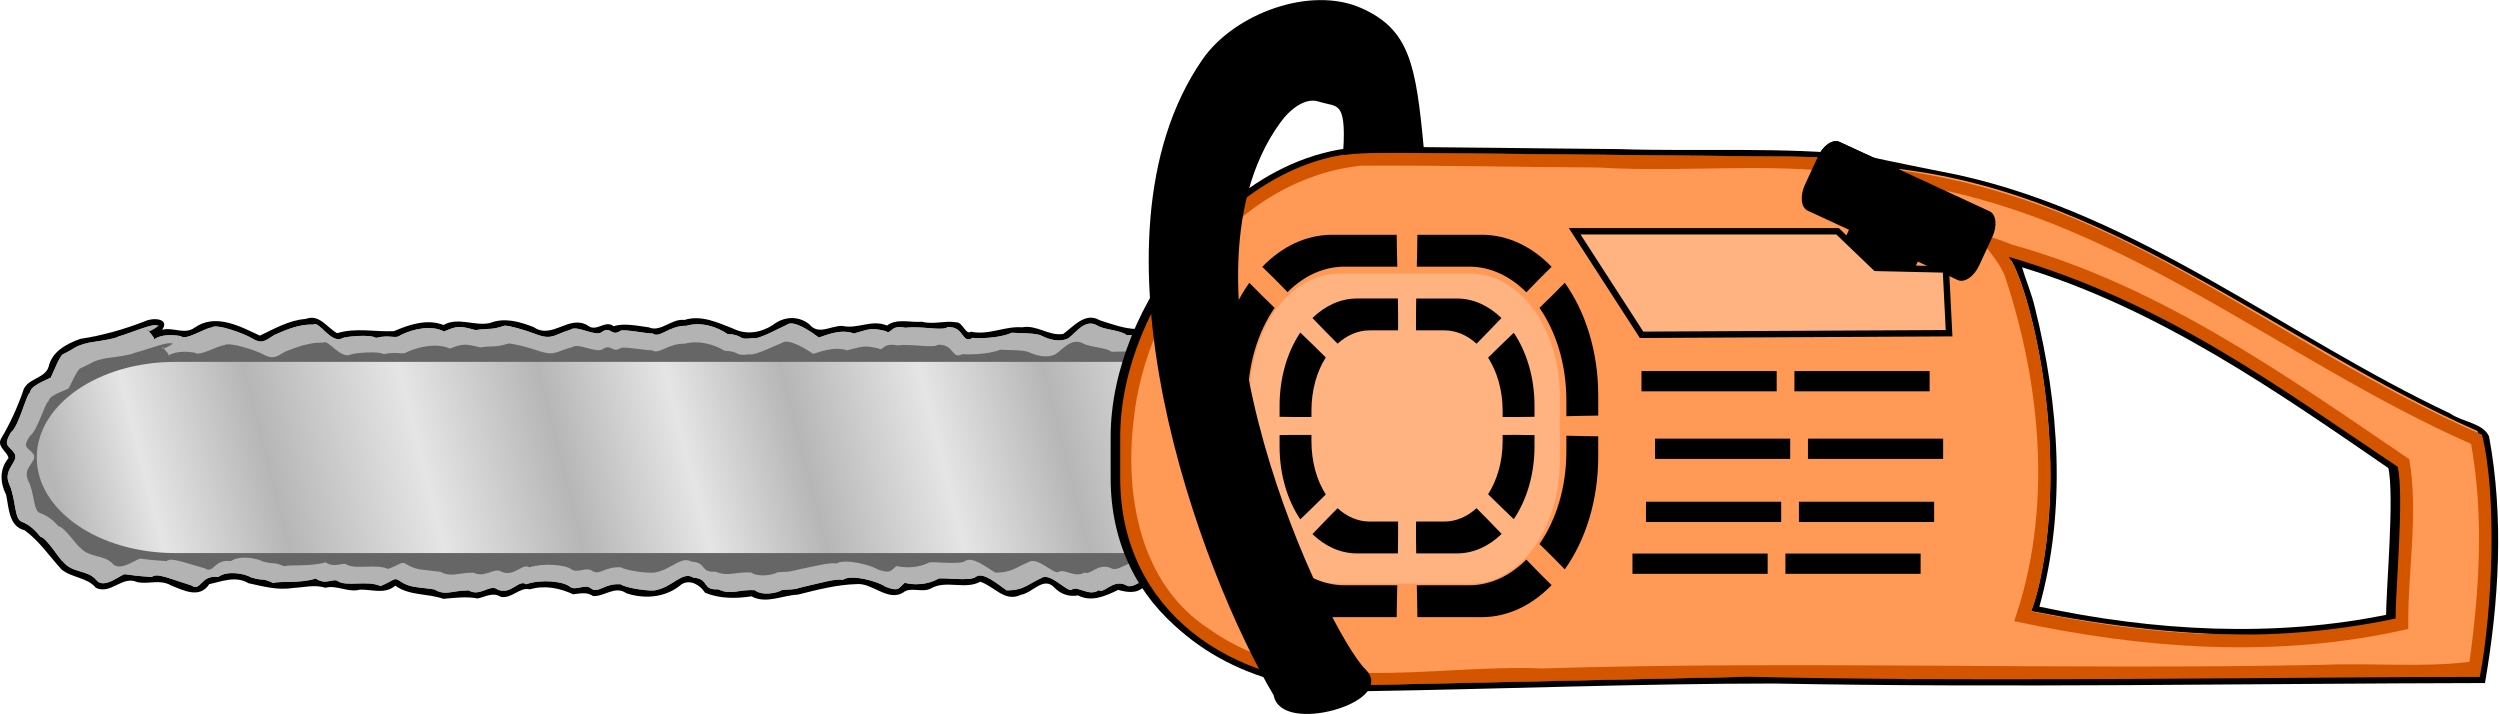 <?xml version="1.0" encoding="UTF-8" standalone="no"?>
<!-- Created with Inkscape (http://www.inkscape.org/) -->

<svg
   xmlns:dc="http://purl.org/dc/elements/1.1/"
   xmlns:cc="http://creativecommons.org/ns#"
   xmlns:rdf="http://www.w3.org/1999/02/22-rdf-syntax-ns#"
   xmlns:svg="http://www.w3.org/2000/svg"
   xmlns="http://www.w3.org/2000/svg"
   xmlns:xlink="http://www.w3.org/1999/xlink"
   xmlns:sodipodi="http://sodipodi.sourceforge.net/DTD/sodipodi-0.dtd"
   xmlns:inkscape="http://www.inkscape.org/namespaces/inkscape"
   width="392.293"
   height="112.039"
   id="svg2"
   version="1.1"
   inkscape:version="0.48.4 r9939"
   sodipodi:docname="chainsaw.svg">
  <sodipodi:namedview
     id="base"
     pagecolor="#ffffff"
     bordercolor="#666666"
     borderopacity="1.0"
     inkscape:pageopacity="0.0"
     inkscape:pageshadow="2"
     inkscape:zoom="0.70710678"
     inkscape:cx="224.99658"
     inkscape:cy="-25.375845"
     inkscape:document-units="px"
     inkscape:current-layer="layer1"
     showgrid="false"
     fit-margin-top="0"
     fit-margin-left="0"
     fit-margin-right="0"
     fit-margin-bottom="0"
     inkscape:window-width="1366"
     inkscape:window-height="705"
     inkscape:window-x="-8"
     inkscape:window-y="-8"
     inkscape:window-maximized="1"
     inkscape:snap-grids="false">
    <inkscape:grid
       type="xygrid"
       id="grid4724"
       empspacing="5"
       visible="true"
       enabled="true"
       snapvisiblegridlinesonly="true"
       originx="189.341px"
       originy="0.252px" />
  </sodipodi:namedview>
  <defs
     id="defs4">
    <linearGradient
       id="linearGradient5012">
      <stop
         style="stop-color:#b6b6b6;stop-opacity:1;"
         offset="0"
         id="stop5014" />
      <stop
         id="stop5034"
         offset="0.081"
         style="stop-color:#e6e6e6;stop-opacity:0.996;" />
      <stop
         id="stop5032"
         offset="0.189"
         style="stop-color:#b6b6b6;stop-opacity:1;" />
      <stop
         id="stop5030"
         offset="0.323"
         style="stop-color:#e6e6e6;stop-opacity:0.996;" />
      <stop
         id="stop5028"
         offset="0.443"
         style="stop-color:#b6b6b6;stop-opacity:1;" />
      <stop
         id="stop5026"
         offset="0.552"
         style="stop-color:#e6e6e6;stop-opacity:0.996;" />
      <stop
         id="stop5024"
         offset="0.653"
         style="stop-color:#b6b6b6;stop-opacity:1;" />
      <stop
         id="stop5022"
         offset="0.772"
         style="stop-color:#e6e6e6;stop-opacity:0.996;" />
      <stop
         id="stop5020"
         offset="0.879"
         style="stop-color:#b6b6b6;stop-opacity:1;" />
      <stop
         style="stop-color:#e6e6e6;stop-opacity:0.996;"
         offset="1"
         id="stop5016" />
    </linearGradient>
    <linearGradient
       id="linearGradient3909">
      <stop
         id="stop3911"
         offset="0"
         style="stop-color:#ffffff;stop-opacity:1;" />
      <stop
         id="stop3913"
         offset="1"
         style="stop-color:#aaf0ff;stop-opacity:1;" />
    </linearGradient>
    <clipPath
       id="clipPath3952"
       clipPathUnits="userSpaceOnUse">
      <rect
         style="fill:#d45500;fill-opacity:1;fill-rule:evenodd;stroke:#000000;stroke-width:3;stroke-linejoin:miter;stroke-miterlimit:4;stroke-opacity:1;stroke-dasharray:none"
         id="rect3954"
         width="360"
         height="360"
         x="168.571"
         y="235.219"
         rx="180"
         ry="180" />
    </clipPath>
    <clipPath
       id="clipPath3956"
       clipPathUnits="userSpaceOnUse">
      <rect
         style="fill:#d45500;fill-opacity:1;fill-rule:evenodd;stroke:#000000;stroke-width:3;stroke-linejoin:miter;stroke-miterlimit:4;stroke-opacity:1;stroke-dasharray:none"
         id="rect3958"
         width="360"
         height="360"
         x="168.571"
         y="235.219"
         rx="180"
         ry="180" />
    </clipPath>
    <clipPath
       id="clipPath3960"
       clipPathUnits="userSpaceOnUse">
      <rect
         style="fill:#d45500;fill-opacity:1;fill-rule:evenodd;stroke:#000000;stroke-width:3;stroke-linejoin:miter;stroke-miterlimit:4;stroke-opacity:1;stroke-dasharray:none"
         id="rect3962"
         width="360"
         height="360"
         x="168.571"
         y="235.219"
         rx="180"
         ry="180" />
    </clipPath>
    <clipPath
       id="clipPath3964"
       clipPathUnits="userSpaceOnUse">
      <rect
         style="fill:#d45500;fill-opacity:1;fill-rule:evenodd;stroke:#000000;stroke-width:3;stroke-linejoin:miter;stroke-miterlimit:4;stroke-opacity:1;stroke-dasharray:none"
         id="rect3966"
         width="360"
         height="360"
         x="168.571"
         y="235.219"
         rx="180"
         ry="180" />
    </clipPath>
    <filter
       inkscape:collect="always"
       id="filter4718"
       x="-0.168"
       width="1.336"
       y="-0.168"
       height="1.336"
       color-interpolation-filters="sRGB">
      <feGaussianBlur
         inkscape:collect="always"
         stdDeviation="4.45"
         id="feGaussianBlur4720" />
    </filter>
    <filter
       inkscape:collect="always"
       id="filter4847"
       color-interpolation-filters="sRGB">
      <feGaussianBlur
         inkscape:collect="always"
         stdDeviation="0.958"
         id="feGaussianBlur4849" />
    </filter>
    <linearGradient
       inkscape:collect="always"
       xlink:href="#linearGradient5012"
       id="linearGradient5018"
       x1="127.944"
       y1="441.757"
       x2="298.944"
       y2="398.757"
       gradientUnits="userSpaceOnUse" />
    <filter
       inkscape:collect="always"
       id="filter5048">
      <feGaussianBlur
         inkscape:collect="always"
         stdDeviation="1.455"
         id="feGaussianBlur5050" />
    </filter>
  </defs>
  <g
     transform="translate(-114.944,-347.718)"
     id="layer1"
     inkscape:groupmode="layer"
     inkscape:label="Layer 1">
    <path
       style="fill:#000000;stroke:none"
       d="m 328.818,370.753 c -14.052,0.783 -25.653,11.057 -32.462,22.713 -1.105,1.896 -2.077,3.859 -2.938,5.876 -2.014,0.003 -4.026,-0.779 -5.919,-1.374 -2.246,-1.352 -4.131,1.023 -5.715,2.149 -2.211,0.391 -4.153,-1.489 -6.475,-1.038 -2.7,-0.214 -5.219,1.288 -7.995,0.687 -0.886,0.563 -1.253,-1.522 -2.353,-1.476 -1.753,-0.297 -3.502,0.394 -5.364,-0.088 -1.805,0.17 -3.936,-0.579 -5.466,0.599 -2.382,-1.018 -4.639,0.605 -7.001,0.059 -1.907,-0.044 -3.722,1.525 -5.218,-0.278 -1.749,-1.379 -4.031,-1.208 -5.729,0.161 -1.931,1.218 -4.157,1.545 -6.183,0.541 -2.367,-0.922 -5.022,-2.203 -7.659,-1.359 -2.039,-0.257 -3.692,1.983 -5.598,1.155 -1.805,-0.236 -3.856,-0.7 -5.51,-0.175 -1.403,-1.068 -2.677,1.048 -4.122,-0.146 -2.913,-1.678 -5.551,2.26 -8.39,0.307 -2.243,-0.892 -4.639,-1.564 -6.899,-0.658 -2.442,0.528 -4.976,-1 -7.293,0.307 -2.552,-1.017 -5.398,-0.059 -7.761,0.965 -2.967,0.146 -6.029,-0.589 -8.916,0.322 -1.607,-0.868 -2.775,-3.058 -4.94,-2.236 -2.611,0.186 -4.923,1.55 -7.191,2.616 -3.11,-1.459 -6.957,-3.555 -10.233,-1.253 -1.587,1.171 -3.392,-0.14 -5.099,0.347 1.252,-1.796 -1.425,-1.969 -2.675,-1.359 -3.286,1.275 -6.675,2.253 -10.187,2.777 -2.164,0.797 -4.422,1.954 -4.969,4.429 -0.609,1.875 -3.523,1.738 -4.034,3.888 -0.903,2.571 -2.045,5.048 -3.406,7.323 -0.735,1.312 1.087,2.126 1.155,3.084 -1.433,1.67 -1.326,3.9 -0.365,5.744 0.442,2.051 0.393,4.946 2.909,5.569 2.275,1.661 3.828,4.002 5.773,6.139 1.621,1.342 4.039,1.222 5.408,2.894 2.359,1.113 4.141,-2 6.502,-0.893 1.928,0.365 3.47,-0.507 5.298,0.515 1.993,0.805 4.49,2.103 5.987,-0.206 1.95,-0.406 4.121,-1.363 6.139,-0.146 2.394,0.513 4.543,1.14 7.059,0.745 1.766,-0.097 3.344,-0.559 5.028,-0.029 1.817,-0.482 3.516,0.809 5.437,0.292 2.025,-0.023 3.853,0.761 5.525,-0.614 2.214,1.602 5.119,1.186 7.542,2.061 1.841,-0.163 3.607,-0.401 5.408,-0.058 1.28,-0.304 2.381,-1.029 3.61,-0.248 1.747,0.309 2.998,-1.598 4.56,-1.184 2.32,-0.689 4.71,-0.198 6.782,0.775 1.156,-0.118 2.133,-0.406 3.142,0.278 1.742,0.116 3.454,-1.701 5.218,-0.438 2.983,0.98 6.255,0.664 8.682,-1.418 1.338,-0.815 2.908,0.131 3.654,1.33 2.301,0.962 4.842,0.942 7.293,0.57 2.312,1.253 4.866,-0.176 7.264,-0.263 3.111,-0.781 6.124,-1.565 9.164,-1.652 2.526,-0.284 4.957,2.834 7.41,1.301 1.101,-0.945 3.035,0.138 4.385,-0.658 2.335,-1.315 5.342,0.276 7.673,-1.023 2.214,0.716 3.847,3.289 6.402,2.046 1.818,-0.284 3.532,-2.967 5.247,-1.111 1.036,1.065 2.353,1.466 3.698,1.213 2.12,1.12 4.41,0.061 6.285,-0.862 1.343,0.349 2.809,0.659 4.019,-0.438 7.244,11.703 21.592,16.857 34.947,16.33 21.281,-0.338 42.562,-1.188 63.842,-1.203 37.224,0.704 74.454,-0.004 111.681,-0.073 2.198,-12.718 2.994,-25.952 0.643,-38.688 -0.934,-2.119 -4.2,-2.271 -6.103,-3.609 -25.84,-12.188 -48.781,-31.161 -77.2,-37.43 -4.958,-0.989 -9.916,-1.982 -14.857,-3.056 -12.718,-1.402 -25.588,-0.583 -38.366,-1.004 -13.393,-0.102 -26.788,-0.327 -40.18,-0.355 z m 103.422,18.913 c 21.404,6.485 39.965,19.436 58.157,31.965 0.781,7.427 -0.29,14.97 -0.424,22.435 -18.091,3.806 -37.19,2.672 -55.014,-1.155 4.277,-15.262 3.105,-31.703 -0.702,-46.932 -0.457,-2.038 -1.584,-4.753 -2.017,-6.314 z"
       id="path5003"
       inkscape:connector-curvature="0" />
    <path
       style="fill:#000000;stroke:none"
       d="m 107.807,13.157 c 35.263,5.236 56.333,21.701 79.089,36.872 1.021,4.694 -0.346,19.056 -0.346,23.832 -25.273,5.295 -47.613,1.588 -72.264,-4.575 -0.303,4.825 -39.957,10.9 -41.571,13.321 35.341,1.456 94.87,0.398 127.068,0.398 1.996,-10.413 2.75,-28.45 0.361,-38.005 C 162.17,28.337 138.956,2.429 93.286,2.429 94.476,3.619 106.616,11.966 107.807,13.157 z"
       id="path4726"
       inkscape:connector-curvature="0"
       transform="translate(304.286,370.934)"
       sodipodi:nodetypes="ccccccccc" />
    <path
       style="fill:#ff9955;stroke:none;filter:url(#filter4847)"
       d="m 406.973,375.09 c 4.183,3.777 8.845,6.198 14.531,6.469 27.042,5.143 50.207,20.776 72.5,36.219 1.494,8.822 -0.344,17.805 -0.156,26.688 -24.287,5.732 -49.733,1.943 -73.469,-3.812 -8.89,5.711 -20.142,6.367 -30.156,9.281 37.725,0.78 75.459,0.112 113.188,0 1.583,-11.352 2.314,-23.16 0.312,-34.562 -31.41,-13.859 -58.655,-38.671 -94.087,-41.458 -1.797,0.163 -7.711,-1.675 -2.663,1.177 z"
       id="path4839"
       inkscape:connector-curvature="0" />
    <path
       style="fill:#b3b3b3;fill-opacity:1;fill-rule:evenodd;stroke:none"
       d="m 139.128,400.759 c -0.451,0.957 0.238,-0.99 4.186,-0.302 0.72,0.795 3.897,-1.326 4.798,-1.33 0.766,-0.723 5.22,1.006 6.158,1.565 1.723,1.057 2.155,0.627 3.75,-0.433 0.591,-0.173 3.365,-1.733 6.078,-1.599 0.879,-0.75 2.828,3.169 4.607,2.1 0.631,-0.244 4.361,-0.613 5.222,-0.021 2.448,-0.591 2.957,0.281 3.915,-0.454 2.016,-0.985 4.818,-1.578 6.783,-0.55 2.121,-0.932 2.474,-0.876 4.94,-0.22 2.568,-0.371 2.185,0.075 4.553,-0.693 0.634,-0.041 2.945,0.58 5.209,1.439 2.286,0.816 2.668,-0.08 5.086,-0.783 1.028,-0.848 3.956,1.162 4.963,0.349 1.478,-1.058 1.465,0.835 2.963,-0.224 0.672,-0.245 4.345,0.522 5.004,0.434 1.067,0.873 2.626,-1.263 5.276,-1.189 2.395,-0.716 4.993,0.228 6.481,1.286 2.647,0.108 1.446,1.028 4.022,0.627 0.714,0.363 4.624,-1.813 5.302,-2.084 0.998,-0.805 3.641,0.976 5.001,2.004 0.669,-0.14 3.261,-1.477 5.515,-0.63 2.447,-0.666 2.544,-0.972 5.009,-0.371 0.889,0.675 0.599,-1.086 3.086,-0.527 2.625,-0.318 5.765,0.557 6.614,-0.113 2.668,-0.122 2.17,2.755 3.915,1.69 0.684,0.096 4.08,0.145 6.166,-0.804 0.69,0.098 3.961,-0.007 4.697,0.506 2.012,1.017 3.536,0.744 4.219,0.329 1.231,-0.944 2.546,-3.011 4.445,-1.99 0.966,0.703 3.738,0.735 4.654,1.539 2.743,-0.081 4.316,0.003 6.758,-0.484 1.089,-0.764 2.581,-0.105 3.791,0.919 2.773,0.524 4.733,-2.884 5.494,-2.052 4.151,0.262 2.991,0.74 3.696,1.5 1.971,0.986 3.815,-0.287 5.754,0.935 0.63,0.684 3.616,-1.491 4.041,-0.851 0.521,0.289 4.323,3.737 5.283,3.549 1.927,1.742 1.517,1.343 2.186,3.404 0.7,2.099 4.049,3.165 4.136,3.806 1.227,0.402 -0.199,2.986 1.252,4.626 1.032,2.433 0.854,2.159 1.684,4.444 0.298,2.711 -0.163,3.683 -0.512,4.178 -0.299,2.634 -2.588,3.539 -3.773,3.924 -0.149,0.573 -1.018,3.266 -1.876,3.387 -0.258,0.532 -4.165,1.699 -4.831,3.331 -1.592,-0.204 -3.58,1.722 -4.34,3.026 -0.93,-0.393 -2.72,0.093 -3.391,-0.127 -0.545,0.627 -5.143,1.624 -5.723,1.585 0.231,-1.043 -0.97,0.198 -3.236,0.63 -1.801,-0.978 -2.807,-1.271 -5.572,-1.81 -2.145,-0.824 -4.442,-0.653 -5.713,0.263 -1.844,-1.026 -3.952,1.991 -5.269,1.022 -2.042,-0.949 -3.347,1.41 -4.235,0.816 -1.599,1.072 -3.277,-0.796 -4.24,-0.076 -0.699,0.452 -3.407,-2.833 -4.795,-1.812 -2.088,0.944 -2.732,1.932 -5.418,1.916 -1.523,-1.067 -3.741,-2.985 -4.852,-2.103 -0.881,0.716 -5.19,0.035 -5.89,0.275 -0.733,0.474 -2.75,1.247 -5.245,0.642 -0.931,0.763 -0.835,1.485 -3.06,0.595 -0.897,-0.722 -5.345,-2.056 -6.7,-1.036 -0.698,-0.36 -4.406,0.701 -5.073,0.821 -2.506,0.541 -1.721,0.641 -4.375,0.729 -0.754,0.486 -3.125,0.996 -4.306,0.052 -2.635,-0.168 -3.681,0.828 -5.756,-0.144 -2.638,0.166 -1.288,-1.638 -3.921,-1.836 -1.634,-1.072 -3.248,1.452 -5.783,1.945 -0.694,0.296 -4.761,-0.274 -5.593,-0.897 -2.641,-0.199 -3.524,1.566 -4.689,0.625 -0.961,-0.766 -2.366,0.511 -3.319,-0.268 -1.051,-0.849 -4.564,-1.175 -6.848,-0.357 -1.077,-0.866 -2.401,1.774 -4.476,0.811 -1.155,-0.919 -2.763,1.217 -4.512,0.152 -2.674,-0.008 -3.598,0.902 -5.395,-0.154 -2.603,-0.411 -3.819,-0.222 -5.366,-1.291 -0.949,-0.725 -0.926,-0.134 -3.083,0.766 -2.08,-0.989 -5.435,0.197 -6.79,-0.841 -0.761,-0.353 -1.862,0.718 -3.383,-0.351 -2.366,0.819 -5.975,0.358 -6.61,0.715 -2.229,-0.939 -1.185,-0.217 -3.523,-0.879 -0.972,-0.616 -3.764,-1.138 -5.145,-0.074 -2.837,-0.377 -2.703,2.39 -4.227,1.327 -3.392,-1.048 -5.489,-2.056 -6.209,-1.311 -0.582,-0.09 -1.711,-0.067 -4.192,-0.446 -0.574,-0.078 -3.306,2.489 -4.531,0.895 -1.375,-1.633 -3.697,-1.003 -5.214,-2.87 -0.513,-0.289 -2.633,-3.848 -3.538,-3.895 -0.37,-0.481 -1.465,-1.837 -2.912,-2.352 -1.239,-0.408 -0.899,-3.56 -2.003,-5.948 -1.043,-2.425 1.736,-3.547 0.791,-4.883 -0.911,-1.246 -1.774,-1.031 -0.508,-3.212 1.263,-0.944 2.38,-5.939 3.021,-6.288 0.024,-0.724 1.084,-1.322 3.227,-2.3 0.279,-0.498 1.378,-3.372 1.89,-3.661 2.27,-1.074 1.704,-1.263 4.191,-1.841 2.405,-0.355 3.992,-0.615 4.55,-0.945 2.394,-0.717 5.446,-2.122 6.101,-1.712 0.91,-0.444 -1.831,1.611 -1.542,0.584"
       id="rect3979"
       inkscape:connector-curvature="0" />
    <path
       inkscape:connector-curvature="0"
       id="path4624"
       d="m 141.416,403.308 c -0.437,0.828 0.231,-0.857 4.059,-0.261 0.698,0.688 3.779,-1.147 4.652,-1.151 0.743,-0.625 5.061,0.87 5.97,1.354 1.67,0.914 2.089,0.542 3.636,-0.375 0.573,-0.15 3.262,-1.499 5.893,-1.384 0.853,-0.649 2.742,2.742 4.466,1.817 0.612,-0.211 4.228,-0.531 5.063,-0.018 2.374,-0.511 2.867,0.243 3.796,-0.393 1.955,-0.852 4.672,-1.365 6.576,-0.476 2.056,-0.806 2.399,-0.758 4.79,-0.19 2.49,-0.321 2.118,0.065 4.414,-0.6 0.615,-0.035 2.855,0.502 5.051,1.245 2.216,0.706 2.587,-0.069 4.931,-0.678 0.996,-0.733 3.835,1.005 4.812,0.302 1.433,-0.915 1.42,0.722 2.873,-0.194 0.652,-0.212 4.213,0.451 4.851,0.376 1.035,0.755 2.546,-1.093 5.116,-1.029 2.322,-0.619 4.841,0.197 6.284,1.112 2.567,0.094 1.402,0.889 3.899,0.543 0.692,0.314 4.483,-1.568 5.141,-1.803 0.967,-0.697 3.53,0.844 4.849,1.734 0.649,-0.121 3.162,-1.278 5.347,-0.545 2.372,-0.576 2.467,-0.841 4.857,-0.321 0.862,0.584 0.581,-0.94 2.992,-0.456 2.545,-0.275 5.589,0.482 6.413,-0.098 2.586,-0.106 2.104,2.384 3.796,1.463 0.663,0.083 3.956,0.125 5.978,-0.695 0.669,0.084 3.84,-0.006 4.554,0.438 1.951,0.879 3.429,0.643 4.091,0.284 1.194,-0.817 2.468,-2.605 4.31,-1.721 0.936,0.608 3.624,0.636 4.513,1.332 2.66,-0.07 4.184,0.003 6.552,-0.419 1.056,-0.661 2.502,-0.091 3.675,0.796 2.689,0.453 4.589,-2.496 5.327,-1.775 4.025,0.227 2.9,0.64 3.583,1.298 1.911,0.853 3.699,-0.249 5.579,0.809 0.611,0.592 3.506,-1.29 3.918,-0.736 0.505,0.25 4.191,3.233 5.122,3.071 1.869,1.507 1.471,1.162 2.12,2.945 0.678,1.816 3.925,2.738 4.01,3.293 1.189,0.348 -0.193,2.584 1.214,4.002 1.001,2.105 0.828,1.868 1.633,3.845 0.289,2.346 -0.158,3.186 -0.497,3.615 -0.29,2.279 -2.509,3.062 -3.658,3.395 -0.145,0.496 -0.987,2.826 -1.819,2.931 -0.25,0.46 -4.038,1.47 -4.684,2.882 -1.544,-0.177 -3.471,1.49 -4.208,2.618 -0.901,-0.34 -2.637,0.081 -3.288,-0.11 -0.528,0.543 -4.987,1.405 -5.549,1.371 0.224,-0.903 -0.941,0.171 -3.137,0.545 -1.746,-0.846 -2.722,-1.1 -5.402,-1.566 -2.08,-0.713 -4.307,-0.565 -5.539,0.228 -1.787,-0.887 -3.831,1.723 -5.108,0.885 -1.98,-0.821 -3.245,1.22 -4.106,0.706 -1.55,0.928 -3.177,-0.688 -4.111,-0.066 -0.677,0.391 -3.303,-2.451 -4.649,-1.568 -2.024,0.817 -2.649,1.672 -5.253,1.658 -1.477,-0.923 -3.627,-2.583 -4.704,-1.82 -0.854,0.619 -5.032,0.03 -5.711,0.238 -0.711,0.411 -2.666,1.079 -5.086,0.555 -0.903,0.661 -0.81,1.285 -2.967,0.515 -0.87,-0.624 -5.182,-1.779 -6.496,-0.896 -0.677,-0.311 -4.272,0.607 -4.919,0.711 -2.43,0.468 -1.669,0.555 -4.242,0.631 -0.731,0.421 -3.03,0.862 -4.175,0.045 -2.555,-0.145 -3.569,0.716 -5.581,-0.124 -2.558,0.144 -1.249,-1.417 -3.801,-1.588 -1.584,-0.928 -3.149,1.256 -5.607,1.683 -0.673,0.256 -4.616,-0.237 -5.422,-0.776 -2.56,-0.172 -3.417,1.355 -4.546,0.541 -0.931,-0.663 -2.294,0.442 -3.218,-0.232 -1.019,-0.734 -4.425,-1.017 -6.639,-0.309 -1.044,-0.749 -2.328,1.535 -4.339,0.702 -1.12,-0.795 -2.679,1.053 -4.374,0.132 -2.593,-0.007 -3.488,0.78 -5.231,-0.134 -2.524,-0.356 -3.703,-0.192 -5.202,-1.117 -0.92,-0.627 -0.898,-0.116 -2.989,0.662 -2.017,-0.856 -5.269,0.17 -6.583,-0.728 -0.738,-0.305 -1.806,0.621 -3.28,-0.304 -2.294,0.709 -5.793,0.31 -6.409,0.619 -2.161,-0.812 -1.149,-0.187 -3.416,-0.76 -0.943,-0.533 -3.649,-0.985 -4.988,-0.064 -2.751,-0.326 -2.62,2.068 -4.098,1.148 -3.289,-0.907 -5.322,-1.779 -6.02,-1.134 -0.565,-0.078 -1.659,-0.058 -4.064,-0.386 -0.557,-0.067 -3.205,2.153 -4.393,0.774 -1.333,-1.413 -3.584,-0.868 -5.055,-2.483 -0.497,-0.25 -2.553,-3.329 -3.431,-3.37 -0.359,-0.416 -1.421,-1.59 -2.823,-2.035 -1.201,-0.353 -0.872,-3.08 -1.942,-5.146 -1.012,-2.098 1.683,-3.069 0.767,-4.225 -0.884,-1.078 -1.72,-0.892 -0.492,-2.779 1.224,-0.817 2.308,-5.138 2.929,-5.44 0.023,-0.627 1.051,-1.144 3.129,-1.99 0.27,-0.431 1.336,-2.917 1.832,-3.167 2.201,-0.929 1.652,-1.093 4.063,-1.593 2.332,-0.307 3.871,-0.532 4.411,-0.817 2.321,-0.62 5.28,-1.836 5.915,-1.481 0.883,-0.384 -1.775,1.393 -1.495,0.505"
       style="fill:#666666;fill-opacity:1;fill-rule:evenodd;stroke:none" />
    <rect
       ry="30"
       rx="21.746"
       y="404.505"
       x="120.714"
       height="30"
       width="210"
       id="rect3977"
       style="fill:#e6e6e6;fill-opacity:1;fill-rule:evenodd;stroke:none" />
    <path
       sodipodi:nodetypes="sssssssss"
       inkscape:connector-curvature="0"
       id="rect3972"
       d="M 26.031,0.714 83.397,1.286 C 104.149,1.492 112.888,0.607 125.765,16.882 c 3.189,4.031 9.715,29.277 4.957,51.207 -4.4,20.281 -19.259,14.32 -40.007,14.768 L 24.603,84.286 C 3.855,84.734 -13.571,72.579 -13.571,51.826 l 0,-6.509 c 0,-20.753 18.851,-44.81 39.603,-44.603 z"
       style="fill:#ff9955;fill-opacity:1;fill-rule:evenodd;stroke:none"
       transform="translate(304.286,370.934)" />
    <rect
       style="fill:#ffb380;fill-opacity:1;fill-rule:evenodd;stroke:none;filter:url(#filter4718)"
       id="rect4652"
       width="63.571"
       height="63.571"
       x="304.143"
       y="388.648"
       rx="18.266"
       ry="25.2"
       transform="matrix(0.765,0,0,0.765,78.399,93.349)" />
    <path
       style="fill:#000000;fill-opacity:1;fill-rule:evenodd;stroke:none"
       d="m 323.985,384.558 c -4.125,0 -7.921,1.87 -10.969,5.031 1.229,1.168 2.58,2.537 3.969,3.969 2.511,-2.52 5.612,-4 8.969,-4 l 8.25,0 c -0.037,-1.708 -0.082,-3.398 -0.094,-5 l -10.125,0 z m 13.375,0 c -0.012,1.602 -0.056,3.292 -0.094,5 l 8.219,0 c 3.361,0 6.45,1.505 8.969,4.031 1.393,-1.437 2.736,-2.827 3.969,-4 -3.054,-3.162 -6.844,-5.031 -10.969,-5.031 l -10.094,0 z m -26.375,7.531 c -3.236,4.548 -5.25,10.781 -5.25,17.688 l 0,3.156 c 1.602,0.012 3.292,0.056 5,0.094 l 0,-2.469 c 0,-5.651 1.606,-10.764 4.219,-14.531 -1.416,-1.37 -2.796,-2.714 -3.969,-3.938 z m 49.5,0 c -1.173,1.223 -2.552,2.567 -3.969,3.938 2.616,3.766 4.219,8.886 4.219,14.531 l 0,2.469 c 1.708,-0.037 3.398,-0.082 5,-0.094 l 0,-3.156 c 0,-6.906 -2.006,-13.14 -5.25,-17.688 z m -32.594,2.469 c -2.613,0 -5.025,1.142 -7,3.062 1.337,1.397 2.677,2.765 3.938,4.031 1.44,-1.31 3.169,-2.094 5.031,-2.094 l 4.469,0 c 0.019,-1.55 -0.002,-3.259 -0.031,-5 l -6.406,0 z m 9.281,0 c -0.029,1.741 -0.05,3.45 -0.031,5 l 4.438,0 c 1.869,0 3.614,0.775 5.062,2.094 1.255,-1.261 2.574,-2.64 3.906,-4.031 -1.981,-1.92 -4.387,-3.062 -7,-3.062 l -6.375,0 z m -18.188,5.344 c -2.017,3 -3.25,7.032 -3.25,11.469 l 0,1.75 c 1.741,0.029 3.45,0.05 5,0.031 l 0,-1 c 0,-3.204 0.834,-6.126 2.25,-8.344 -1.251,-1.249 -2.612,-2.576 -4,-3.906 z m 33.5,0.031 c -1.394,1.336 -2.776,2.653 -4.031,3.906 1.415,2.215 2.281,5.119 2.281,8.312 l 0,1 c 1.55,0.019 3.259,-0.002 5,-0.031 l 0,-1.75 c 0,-4.423 -1.236,-8.44 -3.25,-11.438 z m -34.906,16.031 c -0.591,0.006 -1.236,0.021 -1.844,0.031 l 0,1.781 c 0,4.436 1.233,8.445 3.25,11.438 1.388,-1.33 2.749,-2.657 4,-3.906 -1.416,-2.217 -2.25,-5.14 -2.25,-8.344 l 0,-1 c -1.009,-0.012 -2.055,-0.011 -3.156,0 z m 33.156,0 0,1 c 0,3.193 -0.867,6.098 -2.281,8.312 1.255,1.253 2.637,2.57 4.031,3.906 2.014,-2.99 3.25,-6.983 3.25,-11.406 l 0,-1.781 c -1.741,-0.029 -3.45,-0.05 -5,-0.031 z m -40,0.125 c -1.708,0.037 -3.398,0.082 -5,0.094 l 0,3.188 c 0,6.907 2.013,13.147 5.25,17.688 1.177,-1.228 2.546,-2.592 3.969,-3.969 -2.613,-3.767 -4.219,-8.88 -4.219,-14.531 l 0,-2.469 z m 50,0 0,2.469 c 0,5.646 -1.602,10.765 -4.219,14.531 1.423,1.377 2.792,2.741 3.969,3.969 3.244,-4.54 5.25,-10.78 5.25,-17.688 l 0,-3.188 c -1.602,-0.012 -3.292,-0.056 -5,-0.094 z m -35.906,11.375 c -1.265,1.271 -2.595,2.66 -3.938,4.062 1.975,1.914 4.387,3.031 7,3.031 l 6.406,0 c 0.029,-1.741 0.05,-3.45 0.031,-5 l -4.469,0 c -1.863,0 -3.591,-0.784 -5.031,-2.094 z m 21.812,0 c -1.448,1.318 -3.193,2.094 -5.062,2.094 l -4.438,0 c -0.019,1.55 0.002,3.259 0.031,5 l 6.375,0 c 2.627,0 5.044,-1.129 7.031,-3.062 -1.337,-1.397 -2.677,-2.765 -3.938,-4.031 z m 7.812,8.062 c -2.518,2.526 -5.608,4.031 -8.969,4.031 l -8.219,0 c 0.037,1.708 0.082,3.398 0.094,5 l 10.094,0 c 4.125,0 7.915,-1.876 10.969,-5.031 -1.233,-1.173 -2.576,-2.563 -3.969,-4 z m -37.469,0.031 c -1.389,1.432 -2.74,2.801 -3.969,3.969 3.048,3.155 6.844,5.031 10.969,5.031 l 10.125,0 c 0.012,-1.602 0.056,-3.292 0.094,-5 l -8.25,0 c -3.356,0 -6.458,-1.48 -8.969,-4 z"
       id="rect4634"
       inkscape:connector-curvature="0" />
    <path
       style="fill:#000000;fill-opacity:1;fill-rule:evenodd;stroke:none"
       d="m 403.612,369.992 c -1.062,-0.491 -2.581,0.524 -3.395,2.285 l -2.054,4.443 c -0.814,1.762 -0.603,3.576 0.459,4.067 l 6.46,2.986 -1.625,3.515 c -0.239,0.517 0.986,1.582 2.747,2.396 l 4.443,2.054 c 1.762,0.814 3.366,1.058 3.605,0.54 l 1.625,-3.515 6.263,2.895 c 1.062,0.491 2.563,-0.532 3.377,-2.294 l 2.054,-4.443 c 0.814,-1.762 0.621,-3.568 -0.441,-4.059 l -23.518,-10.871 z"
       id="rect4832"
       inkscape:connector-curvature="0"
       inkscape:transform-center-x="-2.1213203"
       inkscape:transform-center-y="-4.9497475" />
    <rect
       style="fill:#000000;fill-opacity:1;fill-rule:evenodd;stroke:none"
       id="rect4728"
       width="21.213"
       height="3.182"
       x="371.107"
       y="434.58"
       rx="0"
       ry="3.182" />
    <rect
       ry="3.182"
       rx="0"
       y="434.58"
       x="395.107"
       height="3.182"
       width="21.213"
       id="rect4730"
       style="fill:#000000;fill-opacity:1;fill-rule:evenodd;stroke:none" />
    <rect
       ry="3.182"
       rx="0"
       y="416.548"
       x="374.643"
       height="3.182"
       width="21.213"
       id="rect4740"
       style="fill:#000000;fill-opacity:1;fill-rule:evenodd;stroke:none" />
    <rect
       style="fill:#000000;fill-opacity:1;fill-rule:evenodd;stroke:none"
       id="rect4742"
       width="21.213"
       height="3.182"
       x="398.643"
       y="416.548"
       rx="0"
       ry="3.182" />
    <rect
       style="fill:#000000;fill-opacity:1;fill-rule:evenodd;stroke:none"
       id="rect4744"
       width="21.213"
       height="3.182"
       x="373.229"
       y="426.448"
       rx="0"
       ry="3.182" />
    <rect
       ry="3.182"
       rx="0"
       y="426.448"
       x="397.229"
       height="3.182"
       width="21.213"
       id="rect4746"
       style="fill:#000000;fill-opacity:1;fill-rule:evenodd;stroke:none" />
    <rect
       style="fill:#000000;fill-opacity:1;fill-rule:evenodd;stroke:none"
       id="rect4822"
       width="21.213"
       height="3.182"
       x="372.522"
       y="405.942"
       rx="0"
       ry="3.182" />
    <rect
       ry="3.182"
       rx="0"
       y="405.942"
       x="396.522"
       height="3.182"
       width="21.213"
       id="rect4824"
       style="fill:#000000;fill-opacity:1;fill-rule:evenodd;stroke:none" />
    <path
       style="fill:#ffb380;stroke:#000000;stroke-width:1px;stroke-linecap:butt;stroke-linejoin:miter;stroke-opacity:1"
       d="m 57.75,13.071 10.5,16.25 48.25,-0.25 -0.5,-10 -11,-0.25 -6,-5.75 z"
       id="path4828"
       inkscape:connector-curvature="0"
       transform="translate(304.286,370.934)"
       sodipodi:nodetypes="ccccccc" />
    <path
       inkscape:connector-curvature="0"
       id="path4855"
       d="m 139.128,400.759 c -0.451,0.957 0.238,-0.99 4.186,-0.302 0.72,0.795 3.897,-1.326 4.798,-1.33 0.766,-0.723 5.22,1.006 6.158,1.565 1.723,1.057 2.155,0.627 3.75,-0.433 0.591,-0.173 3.365,-1.733 6.078,-1.599 0.879,-0.75 2.828,3.169 4.607,2.1 0.631,-0.244 4.361,-0.613 5.222,-0.021 2.448,-0.591 2.957,0.281 3.915,-0.454 2.016,-0.985 4.818,-1.578 6.783,-0.55 2.121,-0.932 2.474,-0.876 4.94,-0.22 2.568,-0.371 2.185,0.075 4.553,-0.693 0.634,-0.041 2.945,0.58 5.209,1.439 2.286,0.816 2.668,-0.08 5.086,-0.783 1.028,-0.848 3.956,1.162 4.963,0.349 1.478,-1.058 1.465,0.835 2.963,-0.224 0.672,-0.245 4.345,0.522 5.004,0.434 1.067,0.873 2.626,-1.263 5.276,-1.189 2.395,-0.716 4.993,0.228 6.481,1.286 2.647,0.108 1.446,1.028 4.022,0.627 0.714,0.363 4.624,-1.813 5.302,-2.084 0.998,-0.805 3.641,0.976 5.001,2.004 0.669,-0.14 3.261,-1.477 5.515,-0.63 2.447,-0.666 2.544,-0.972 5.009,-0.371 0.889,0.675 0.599,-1.086 3.086,-0.527 2.625,-0.318 5.765,0.557 6.614,-0.113 2.668,-0.122 2.17,2.755 3.915,1.69 0.684,0.096 4.08,0.145 6.166,-0.804 0.69,0.098 3.961,-0.007 4.697,0.506 2.012,1.017 3.536,0.744 4.219,0.329 1.231,-0.944 2.546,-3.011 4.445,-1.99 0.966,0.703 3.738,0.735 4.654,1.539 2.743,-0.081 4.316,0.003 6.758,-0.484 1.089,-0.764 2.581,-0.105 3.791,0.919 2.773,0.524 4.733,-2.884 5.494,-2.052 4.151,0.262 2.991,0.74 3.696,1.5 1.971,0.986 3.815,-0.287 5.754,0.935 0.63,0.684 3.616,-1.491 4.041,-0.851 0.521,0.289 4.323,3.737 5.283,3.549 1.927,1.742 1.517,1.343 2.186,3.404 0.7,2.099 4.049,3.165 4.136,3.806 1.227,0.402 -0.199,2.986 1.252,4.626 1.032,2.433 0.854,2.159 1.684,4.444 0.298,2.711 -0.163,3.683 -0.512,4.178 -0.299,2.634 -2.588,3.539 -3.773,3.924 -0.149,0.573 -1.018,3.266 -1.876,3.387 -0.258,0.532 -4.165,1.699 -4.831,3.331 -1.592,-0.204 -3.58,1.722 -4.34,3.026 -0.93,-0.393 -2.72,0.093 -3.391,-0.127 -0.545,0.627 -5.143,1.624 -5.723,1.585 0.231,-1.043 -0.97,0.198 -3.236,0.63 -1.801,-0.978 -2.807,-1.271 -5.572,-1.81 -2.145,-0.824 -4.442,-0.653 -5.713,0.263 -1.844,-1.026 -3.952,1.991 -5.269,1.022 -2.042,-0.949 -3.347,1.41 -4.235,0.816 -1.599,1.072 -3.277,-0.796 -4.24,-0.076 -0.699,0.452 -3.407,-2.833 -4.795,-1.812 -2.088,0.944 -2.732,1.932 -5.418,1.916 -1.523,-1.067 -3.741,-2.985 -4.852,-2.103 -0.881,0.716 -5.19,0.035 -5.89,0.275 -0.733,0.474 -2.75,1.247 -5.245,0.642 -0.931,0.763 -0.835,1.485 -3.06,0.595 -0.897,-0.722 -5.345,-2.056 -6.7,-1.036 -0.698,-0.36 -4.406,0.701 -5.073,0.821 -2.506,0.541 -1.721,0.641 -4.375,0.729 -0.754,0.486 -3.125,0.996 -4.306,0.052 -2.635,-0.168 -3.681,0.828 -5.756,-0.144 -2.638,0.166 -1.288,-1.638 -3.921,-1.836 -1.634,-1.072 -3.248,1.452 -5.783,1.945 -0.694,0.296 -4.761,-0.274 -5.593,-0.897 -2.641,-0.199 -3.524,1.566 -4.689,0.625 -0.961,-0.766 -2.366,0.511 -3.319,-0.268 -1.051,-0.849 -4.564,-1.175 -6.848,-0.357 -1.077,-0.866 -2.401,1.774 -4.476,0.811 -1.155,-0.919 -2.763,1.217 -4.512,0.152 -2.674,-0.008 -3.598,0.902 -5.395,-0.154 -2.603,-0.411 -3.819,-0.222 -5.366,-1.291 -0.949,-0.725 -0.926,-0.134 -3.083,0.766 -2.08,-0.989 -5.435,0.197 -6.79,-0.841 -0.761,-0.353 -1.862,0.718 -3.383,-0.351 -2.366,0.819 -5.975,0.358 -6.61,0.715 -2.229,-0.939 -1.185,-0.217 -3.523,-0.879 -0.972,-0.616 -3.764,-1.138 -5.145,-0.074 -2.837,-0.377 -2.703,2.39 -4.227,1.327 -3.392,-1.048 -5.489,-2.056 -6.209,-1.311 -0.582,-0.09 -1.711,-0.067 -4.192,-0.446 -0.574,-0.078 -3.306,2.489 -4.531,0.895 -1.375,-1.633 -3.697,-1.003 -5.214,-2.87 -0.513,-0.289 -2.633,-3.848 -3.538,-3.895 -0.37,-0.481 -1.465,-1.837 -2.912,-2.352 -1.239,-0.408 -0.899,-3.56 -2.003,-5.948 -1.043,-2.425 1.736,-3.547 0.791,-4.883 -0.911,-1.246 -1.774,-1.031 -0.508,-3.212 1.263,-0.944 2.38,-5.939 3.021,-6.288 0.024,-0.724 1.084,-1.322 3.227,-2.3 0.279,-0.498 1.378,-3.372 1.89,-3.661 2.27,-1.074 1.704,-1.263 4.191,-1.841 2.405,-0.355 3.992,-0.615 4.55,-0.945 2.394,-0.717 5.446,-2.122 6.101,-1.712 0.91,-0.444 -1.831,1.611 -1.542,0.584"
       style="fill:#b3b3b3;fill-opacity:1;fill-rule:evenodd;stroke:none" />
    <path
       style="fill:#666666;fill-opacity:1;fill-rule:evenodd;stroke:none"
       d="m 141.416,403.308 c -0.437,0.828 0.231,-0.857 4.059,-0.261 0.698,0.688 3.779,-1.147 4.652,-1.151 0.743,-0.625 5.061,0.87 5.97,1.354 1.67,0.914 2.089,0.542 3.636,-0.375 0.573,-0.15 3.262,-1.499 5.893,-1.384 0.853,-0.649 2.742,2.742 4.466,1.817 0.612,-0.211 4.228,-0.531 5.063,-0.018 2.374,-0.511 2.867,0.243 3.796,-0.393 1.955,-0.852 4.672,-1.365 6.576,-0.476 2.056,-0.806 2.399,-0.758 4.79,-0.19 2.49,-0.321 2.118,0.065 4.414,-0.6 0.615,-0.035 2.855,0.502 5.051,1.245 2.216,0.706 2.587,-0.069 4.931,-0.678 0.996,-0.733 3.835,1.005 4.812,0.302 1.433,-0.915 1.42,0.722 2.873,-0.194 0.652,-0.212 4.213,0.451 4.851,0.376 1.035,0.755 2.546,-1.093 5.116,-1.029 2.322,-0.619 4.841,0.197 6.284,1.112 2.567,0.094 1.402,0.889 3.899,0.543 0.692,0.314 4.483,-1.568 5.141,-1.803 0.967,-0.697 3.53,0.844 4.849,1.734 0.649,-0.121 3.162,-1.278 5.347,-0.545 2.372,-0.576 2.467,-0.841 4.857,-0.321 0.862,0.584 0.581,-0.94 2.992,-0.456 2.545,-0.275 5.589,0.482 6.413,-0.098 2.586,-0.106 2.104,2.384 3.796,1.463 0.663,0.083 3.956,0.125 5.978,-0.695 0.669,0.084 3.84,-0.006 4.554,0.438 1.951,0.879 3.429,0.643 4.091,0.284 1.194,-0.817 2.468,-2.605 4.31,-1.721 0.936,0.608 3.624,0.636 4.513,1.332 2.66,-0.07 4.184,0.003 6.552,-0.419 1.056,-0.661 2.502,-0.091 3.675,0.796 2.689,0.453 4.589,-2.496 5.327,-1.775 4.025,0.227 2.9,0.64 3.583,1.298 1.911,0.853 3.699,-0.249 5.579,0.809 0.611,0.592 3.506,-1.29 3.918,-0.736 0.505,0.25 4.191,3.233 5.122,3.071 1.869,1.507 1.471,1.162 2.12,2.945 0.678,1.816 3.925,2.738 4.01,3.293 1.189,0.348 -0.193,2.584 1.214,4.002 1.001,2.105 0.828,1.868 1.633,3.845 0.289,2.346 -0.158,3.186 -0.497,3.615 -0.29,2.279 -2.509,3.062 -3.658,3.395 -0.145,0.496 -0.987,2.826 -1.819,2.931 -0.25,0.46 -4.038,1.47 -4.684,2.882 -1.544,-0.177 -3.471,1.49 -4.208,2.618 -0.901,-0.34 -2.637,0.081 -3.288,-0.11 -0.528,0.543 -4.987,1.405 -5.549,1.371 0.224,-0.903 -0.941,0.171 -3.137,0.545 -1.746,-0.846 -2.722,-1.1 -5.402,-1.566 -2.08,-0.713 -4.307,-0.565 -5.539,0.228 -1.787,-0.887 -3.831,1.723 -5.108,0.885 -1.98,-0.821 -3.245,1.22 -4.106,0.706 -1.55,0.928 -3.177,-0.688 -4.111,-0.066 -0.677,0.391 -3.303,-2.451 -4.649,-1.568 -2.024,0.817 -2.649,1.672 -5.253,1.658 -1.477,-0.923 -3.627,-2.583 -4.704,-1.82 -0.854,0.619 -5.032,0.03 -5.711,0.238 -0.711,0.411 -2.666,1.079 -5.086,0.555 -0.903,0.661 -0.81,1.285 -2.967,0.515 -0.87,-0.624 -5.182,-1.779 -6.496,-0.896 -0.677,-0.311 -4.272,0.607 -4.919,0.711 -2.43,0.468 -1.669,0.555 -4.242,0.631 -0.731,0.421 -3.03,0.862 -4.175,0.045 -2.555,-0.145 -3.569,0.716 -5.581,-0.124 -2.558,0.144 -1.249,-1.417 -3.801,-1.588 -1.584,-0.928 -3.149,1.256 -5.607,1.683 -0.673,0.256 -4.616,-0.237 -5.422,-0.776 -2.56,-0.172 -3.417,1.355 -4.546,0.541 -0.931,-0.663 -2.294,0.442 -3.218,-0.232 -1.019,-0.734 -4.425,-1.017 -6.639,-0.309 -1.044,-0.749 -2.328,1.535 -4.339,0.702 -1.12,-0.795 -2.679,1.053 -4.374,0.132 -2.593,-0.007 -3.488,0.78 -5.231,-0.134 -2.524,-0.356 -3.703,-0.192 -5.202,-1.117 -0.92,-0.627 -0.898,-0.116 -2.989,0.662 -2.017,-0.856 -5.269,0.17 -6.583,-0.728 -0.738,-0.305 -1.806,0.621 -3.28,-0.304 -2.294,0.709 -5.793,0.31 -6.409,0.619 -2.161,-0.812 -1.149,-0.187 -3.416,-0.76 -0.943,-0.533 -3.649,-0.985 -4.988,-0.064 -2.751,-0.326 -2.62,2.068 -4.098,1.148 -3.289,-0.907 -5.322,-1.779 -6.02,-1.134 -0.565,-0.078 -1.659,-0.058 -4.064,-0.386 -0.557,-0.067 -3.205,2.153 -4.393,0.774 -1.333,-1.413 -3.584,-0.868 -5.055,-2.483 -0.497,-0.25 -2.553,-3.329 -3.431,-3.37 -0.359,-0.416 -1.421,-1.59 -2.823,-2.035 -1.201,-0.353 -0.872,-3.08 -1.942,-5.146 -1.012,-2.098 1.683,-3.069 0.767,-4.225 -0.884,-1.078 -1.72,-0.892 -0.492,-2.779 1.224,-0.817 2.308,-5.138 2.929,-5.44 0.023,-0.627 1.051,-1.144 3.129,-1.99 0.27,-0.431 1.336,-2.917 1.832,-3.167 2.201,-0.929 1.652,-1.093 4.063,-1.593 2.332,-0.307 3.871,-0.532 4.411,-0.817 2.321,-0.62 5.28,-1.836 5.915,-1.481 0.883,-0.384 -1.775,1.393 -1.495,0.505"
       id="path4857"
       inkscape:connector-curvature="0" />
    <path
       style="fill:url(#linearGradient5018);fill-opacity:1;fill-rule:evenodd;stroke:none"
       d="m 142.46,404.505 166.509,0 c 12.047,0 21.746,6.69 21.746,15 0,8.31 -9.699,15 -21.746,15 l -166.509,0 c -12.047,0 -21.746,-6.69 -21.746,-15 0,-8.31 9.699,-15 21.746,-15 z"
       id="rect4859"
       inkscape:connector-curvature="0" />
    <path
       id="path5052"
       d="m 328.819,371.655 c -20.752,-0.207 -39.594,23.841 -39.594,44.594 l 0,6.5 c 0,20.753 17.408,32.917 38.156,32.469 l 60.125,-1.312 c 7.308,0.177 15.282,0.289 23.531,0.344 0.021,1.4e-4 0.042,-1.4e-4 0.062,0 1.163,0.026 2.254,0.054 3.344,0.031 31.18,0.157 66.037,-0.344 88.125,-0.344 1.996,-10.413 2.733,-28.444 0.344,-38 -33.398,-14.656 -55.365,-36.458 -91.25,-41.5 -6.703,-2.288 -14.355,-2.108 -25.469,-2.219 l -57.375,-0.562 z m 99.844,16.375 c 24.976,7.296 42.45,20.55 61.031,32.938 1.021,4.694 -0.344,19.037 -0.344,23.812 -20.027,4.196 -38.235,2.727 -57.188,-1.125 0.526,-1.37 0.968,-2.893 1.344,-4.625 4.696,-21.642 -1.612,-46.476 -4.844,-51 z"
       style="fill:#000000;stroke:none"
       inkscape:connector-curvature="0" />
    <path
       style="fill:#d45500;stroke:none"
       d="M 215.375 23.938 C 194.623 23.731 175.781 47.778 175.781 68.531 L 175.781 75.031 C 175.781 95.784 193.19 107.948 213.938 107.5 L 274.062 106.188 C 281.37 106.364 289.344 106.476 297.594 106.531 C 297.614 106.531 297.636 106.531 297.656 106.531 C 298.819 106.557 299.91 106.585 301 106.562 C 332.18 106.72 367.037 106.219 389.125 106.219 C 391.121 95.806 391.858 77.774 389.469 68.219 C 356.07 53.563 334.103 31.76 298.219 26.719 C 291.515 24.431 283.863 24.611 272.75 24.5 L 215.375 23.938 z M 315.219 40.312 C 340.195 47.608 357.669 60.863 376.25 73.25 C 377.271 77.944 375.906 92.287 375.906 97.062 C 355.879 101.258 337.672 99.79 318.719 95.938 C 319.244 94.568 319.687 93.045 320.062 91.312 C 324.758 69.67 318.45 44.837 315.219 40.312 z "
       transform="translate(114.944,347.718)"
       id="path4851" />
    <path
       style="fill:#ff9955;stroke:none;filter:url(#filter5048)"
       d="m 328.507,373.718 c -19.48,2.073 -33.747,21.331 -35.656,39.781 -1.476,12.005 1.004,25.859 11.719,32.844 15.21,10.94 34.924,5.548 52.306,6.264 40.836,-1.234 81.689,0.271 122.538,-0.565 7.56,-0.329 16.005,0.453 23.032,-0.48 1.561,-11.224 2.281,-22.978 0.25,-34.188 -30.222,-13.312 -56.442,-36.793 -90.188,-41.062 -15.121,-3.823 -31.296,-1.331 -46.843,-2.31 -12.384,-0.06 -24.777,-0.361 -37.157,-0.284 z m 102.219,12.406 c 23.022,6.404 42.723,20.342 62.281,33.656 1.491,8.8 -0.319,17.765 -0.156,26.625 -20.341,4.715 -41.586,3.175 -61.844,-1.219 6.011,-17.254 4.287,-36.739 -1.375,-53.875 -1.374,-4.307 -8.505,-8.993 1.094,-5.188 z"
       id="path5036"
       inkscape:connector-curvature="0" />
    <path
       transform="matrix(0.765,0,0,0.765,78.399,93.349)"
       style="fill:#ffb380;fill-opacity:1;fill-rule:evenodd;stroke:none;filter:url(#filter4718)"
       d="m 322.409,388.648 27.039,0 c 10.12,0 18.266,11.239 18.266,25.2 l 0,13.171 c 0,13.961 -8.147,25.2 -18.266,25.2 l -27.039,0 c -10.12,0 -18.266,-11.239 -18.266,-25.2 l 0,-13.171 c 0,-13.961 8.147,-25.2 18.266,-25.2 z"
       id="rect4863"
       inkscape:connector-curvature="0" />
    <path
       sodipodi:nodetypes="casscsacc"
       inkscape:connector-curvature="0"
       id="path4865"
       d="m 326.215,371.482 c 0.568,-8.461 -1.268,-7.376 -4.233,-8.31 -2.352,-0.741 -4.892,1.222 -6.531,3.476 -18.896,25.978 7.389,80.59 13.421,86.472 4.484,4.372 -12.738,9.251 -13.586,3.536 -11.658,-19.682 -30.643,-71.199 -11.263,-99.293 4.853,-7.035 16.601,-11.403 24.393,-7.893 7.192,3.24 8.213,8.283 9.461,21.693 -4.988,0.061 -8.776,-0.032 -11.661,0.32 z"
       style="fill:#000000;stroke:#000000;stroke-width:1px;stroke-linecap:butt;stroke-linejoin:miter;stroke-opacity:1" />
    <path
       inkscape:connector-curvature="0"
       id="path4867"
       d="m 323.985,384.558 c -4.125,0 -7.921,1.87 -10.969,5.031 1.229,1.168 2.58,2.537 3.969,3.969 2.511,-2.52 5.612,-4 8.969,-4 l 8.25,0 c -0.037,-1.708 -0.082,-3.398 -0.094,-5 l -10.125,0 z m 13.375,0 c -0.012,1.602 -0.056,3.292 -0.094,5 l 8.219,0 c 3.361,0 6.45,1.505 8.969,4.031 1.393,-1.437 2.736,-2.827 3.969,-4 -3.054,-3.162 -6.844,-5.031 -10.969,-5.031 l -10.094,0 z m -26.375,7.531 c -3.236,4.548 -5.25,10.781 -5.25,17.688 l 0,3.156 c 1.602,0.012 3.292,0.056 5,0.094 l 0,-2.469 c 0,-5.651 1.606,-10.764 4.219,-14.531 -1.416,-1.37 -2.796,-2.714 -3.969,-3.938 z m 49.5,0 c -1.173,1.223 -2.552,2.567 -3.969,3.938 2.616,3.766 4.219,8.886 4.219,14.531 l 0,2.469 c 1.708,-0.037 3.398,-0.082 5,-0.094 l 0,-3.156 c 0,-6.906 -2.006,-13.14 -5.25,-17.688 z m -32.594,2.469 c -2.613,0 -5.025,1.142 -7,3.062 1.337,1.397 2.677,2.765 3.938,4.031 1.44,-1.31 3.169,-2.094 5.031,-2.094 l 4.469,0 c 0.019,-1.55 -0.002,-3.259 -0.031,-5 l -6.406,0 z m 9.281,0 c -0.029,1.741 -0.05,3.45 -0.031,5 l 4.438,0 c 1.869,0 3.614,0.775 5.062,2.094 1.255,-1.261 2.574,-2.64 3.906,-4.031 -1.981,-1.92 -4.387,-3.062 -7,-3.062 l -6.375,0 z m -18.188,5.344 c -2.017,3 -3.25,7.032 -3.25,11.469 l 0,1.75 c 1.741,0.029 3.45,0.05 5,0.031 l 0,-1 c 0,-3.204 0.834,-6.126 2.25,-8.344 -1.251,-1.249 -2.612,-2.576 -4,-3.906 z m 33.5,0.031 c -1.394,1.336 -2.776,2.653 -4.031,3.906 1.415,2.215 2.281,5.119 2.281,8.312 l 0,1 c 1.55,0.019 3.259,-0.002 5,-0.031 l 0,-1.75 c 0,-4.423 -1.236,-8.44 -3.25,-11.438 z m -34.906,16.031 c -0.591,0.006 -1.236,0.021 -1.844,0.031 l 0,1.781 c 0,4.436 1.233,8.445 3.25,11.438 1.388,-1.33 2.749,-2.657 4,-3.906 -1.416,-2.217 -2.25,-5.14 -2.25,-8.344 l 0,-1 c -1.009,-0.012 -2.055,-0.011 -3.156,0 z m 33.156,0 0,1 c 0,3.193 -0.867,6.098 -2.281,8.312 1.255,1.253 2.637,2.57 4.031,3.906 2.014,-2.99 3.25,-6.983 3.25,-11.406 l 0,-1.781 c -1.741,-0.029 -3.45,-0.05 -5,-0.031 z m -40,0.125 c -1.708,0.037 -3.398,0.082 -5,0.094 l 0,3.188 c 0,6.907 2.013,13.147 5.25,17.688 1.177,-1.228 2.546,-2.592 3.969,-3.969 -2.613,-3.767 -4.219,-8.88 -4.219,-14.531 l 0,-2.469 z m 50,0 0,2.469 c 0,5.646 -1.602,10.765 -4.219,14.531 1.423,1.377 2.792,2.741 3.969,3.969 3.244,-4.54 5.25,-10.78 5.25,-17.688 l 0,-3.188 c -1.602,-0.012 -3.292,-0.056 -5,-0.094 z m -35.906,11.375 c -1.265,1.271 -2.595,2.66 -3.938,4.062 1.975,1.914 4.387,3.031 7,3.031 l 6.406,0 c 0.029,-1.741 0.05,-3.45 0.031,-5 l -4.469,0 c -1.863,0 -3.591,-0.784 -5.031,-2.094 z m 21.812,0 c -1.448,1.318 -3.193,2.094 -5.062,2.094 l -4.438,0 c -0.019,1.55 0.002,3.259 0.031,5 l 6.375,0 c 2.627,0 5.044,-1.129 7.031,-3.062 -1.337,-1.397 -2.677,-2.765 -3.938,-4.031 z m 7.812,8.062 c -2.518,2.526 -5.608,4.031 -8.969,4.031 l -8.219,0 c 0.037,1.708 0.082,3.398 0.094,5 l 10.094,0 c 4.125,0 7.915,-1.876 10.969,-5.031 -1.233,-1.173 -2.576,-2.563 -3.969,-4 z m -37.469,0.031 c -1.389,1.432 -2.74,2.801 -3.969,3.969 3.048,3.155 6.844,5.031 10.969,5.031 l 10.125,0 c 0.012,-1.602 0.056,-3.292 0.094,-5 l -8.25,0 c -3.356,0 -6.458,-1.48 -8.969,-4 z"
       style="fill:#000000;fill-opacity:1;fill-rule:evenodd;stroke:none" />
    <path
       inkscape:transform-center-y="-4.9497475"
       inkscape:transform-center-x="-2.1213203"
       inkscape:connector-curvature="0"
       id="path4869"
       d="m 403.612,369.992 c -1.062,-0.491 -2.581,0.524 -3.395,2.285 l -2.054,4.443 c -0.814,1.762 -0.603,3.576 0.459,4.067 l 6.46,2.986 -1.625,3.515 c -0.239,0.517 0.986,1.582 2.747,2.396 l 4.443,2.054 c 1.762,0.814 3.366,1.058 3.605,0.54 l 1.625,-3.515 6.263,2.895 c 1.062,0.491 2.563,-0.532 3.377,-2.294 l 2.054,-4.443 c 0.814,-1.762 0.621,-3.568 -0.441,-4.059 l -23.518,-10.871 z"
       style="fill:#000000;fill-opacity:1;fill-rule:evenodd;stroke:none" />
    <path
       style="fill:#000000;fill-opacity:1;fill-rule:evenodd;stroke:none"
       d="m 371.107,434.58 21.213,0 0,3.182 -21.213,0 z"
       id="rect4871"
       inkscape:connector-curvature="0" />
    <path
       style="fill:#000000;fill-opacity:1;fill-rule:evenodd;stroke:none"
       d="m 395.107,434.58 21.213,0 0,3.182 -21.213,0 z"
       id="rect4873"
       inkscape:connector-curvature="0" />
    <path
       style="fill:#000000;fill-opacity:1;fill-rule:evenodd;stroke:none"
       d="m 374.643,416.548 21.213,0 0,3.182 -21.213,0 z"
       id="rect4875"
       inkscape:connector-curvature="0" />
    <path
       style="fill:#000000;fill-opacity:1;fill-rule:evenodd;stroke:none"
       d="m 398.643,416.548 21.213,0 0,3.182 -21.213,0 z"
       id="rect4877"
       inkscape:connector-curvature="0" />
    <path
       style="fill:#000000;fill-opacity:1;fill-rule:evenodd;stroke:none"
       d="m 373.229,426.448 21.213,0 0,3.182 -21.213,0 z"
       id="rect4879"
       inkscape:connector-curvature="0" />
    <path
       style="fill:#000000;fill-opacity:1;fill-rule:evenodd;stroke:none"
       d="m 397.229,426.448 21.213,0 0,3.182 -21.213,0 z"
       id="rect4881"
       inkscape:connector-curvature="0" />
    <path
       style="fill:#000000;fill-opacity:1;fill-rule:evenodd;stroke:none"
       d="m 372.522,405.942 21.213,0 0,3.182 -21.213,0 z"
       id="rect4883"
       inkscape:connector-curvature="0" />
    <path
       style="fill:#000000;fill-opacity:1;fill-rule:evenodd;stroke:none"
       d="m 396.522,405.942 21.213,0 0,3.182 -21.213,0 z"
       id="rect4885"
       inkscape:connector-curvature="0" />
    <path
       sodipodi:nodetypes="ccccccc"
       transform="translate(304.286,370.934)"
       inkscape:connector-curvature="0"
       id="path4887"
       d="m 57.75,13.071 10.5,16.25 48.25,-0.25 -0.5,-10 -11,-0.25 -6,-5.75 z"
       style="fill:#ffb380;stroke:#000000;stroke-width:1px;stroke-linecap:butt;stroke-linejoin:miter;stroke-opacity:1" />
  </g>
</svg>
